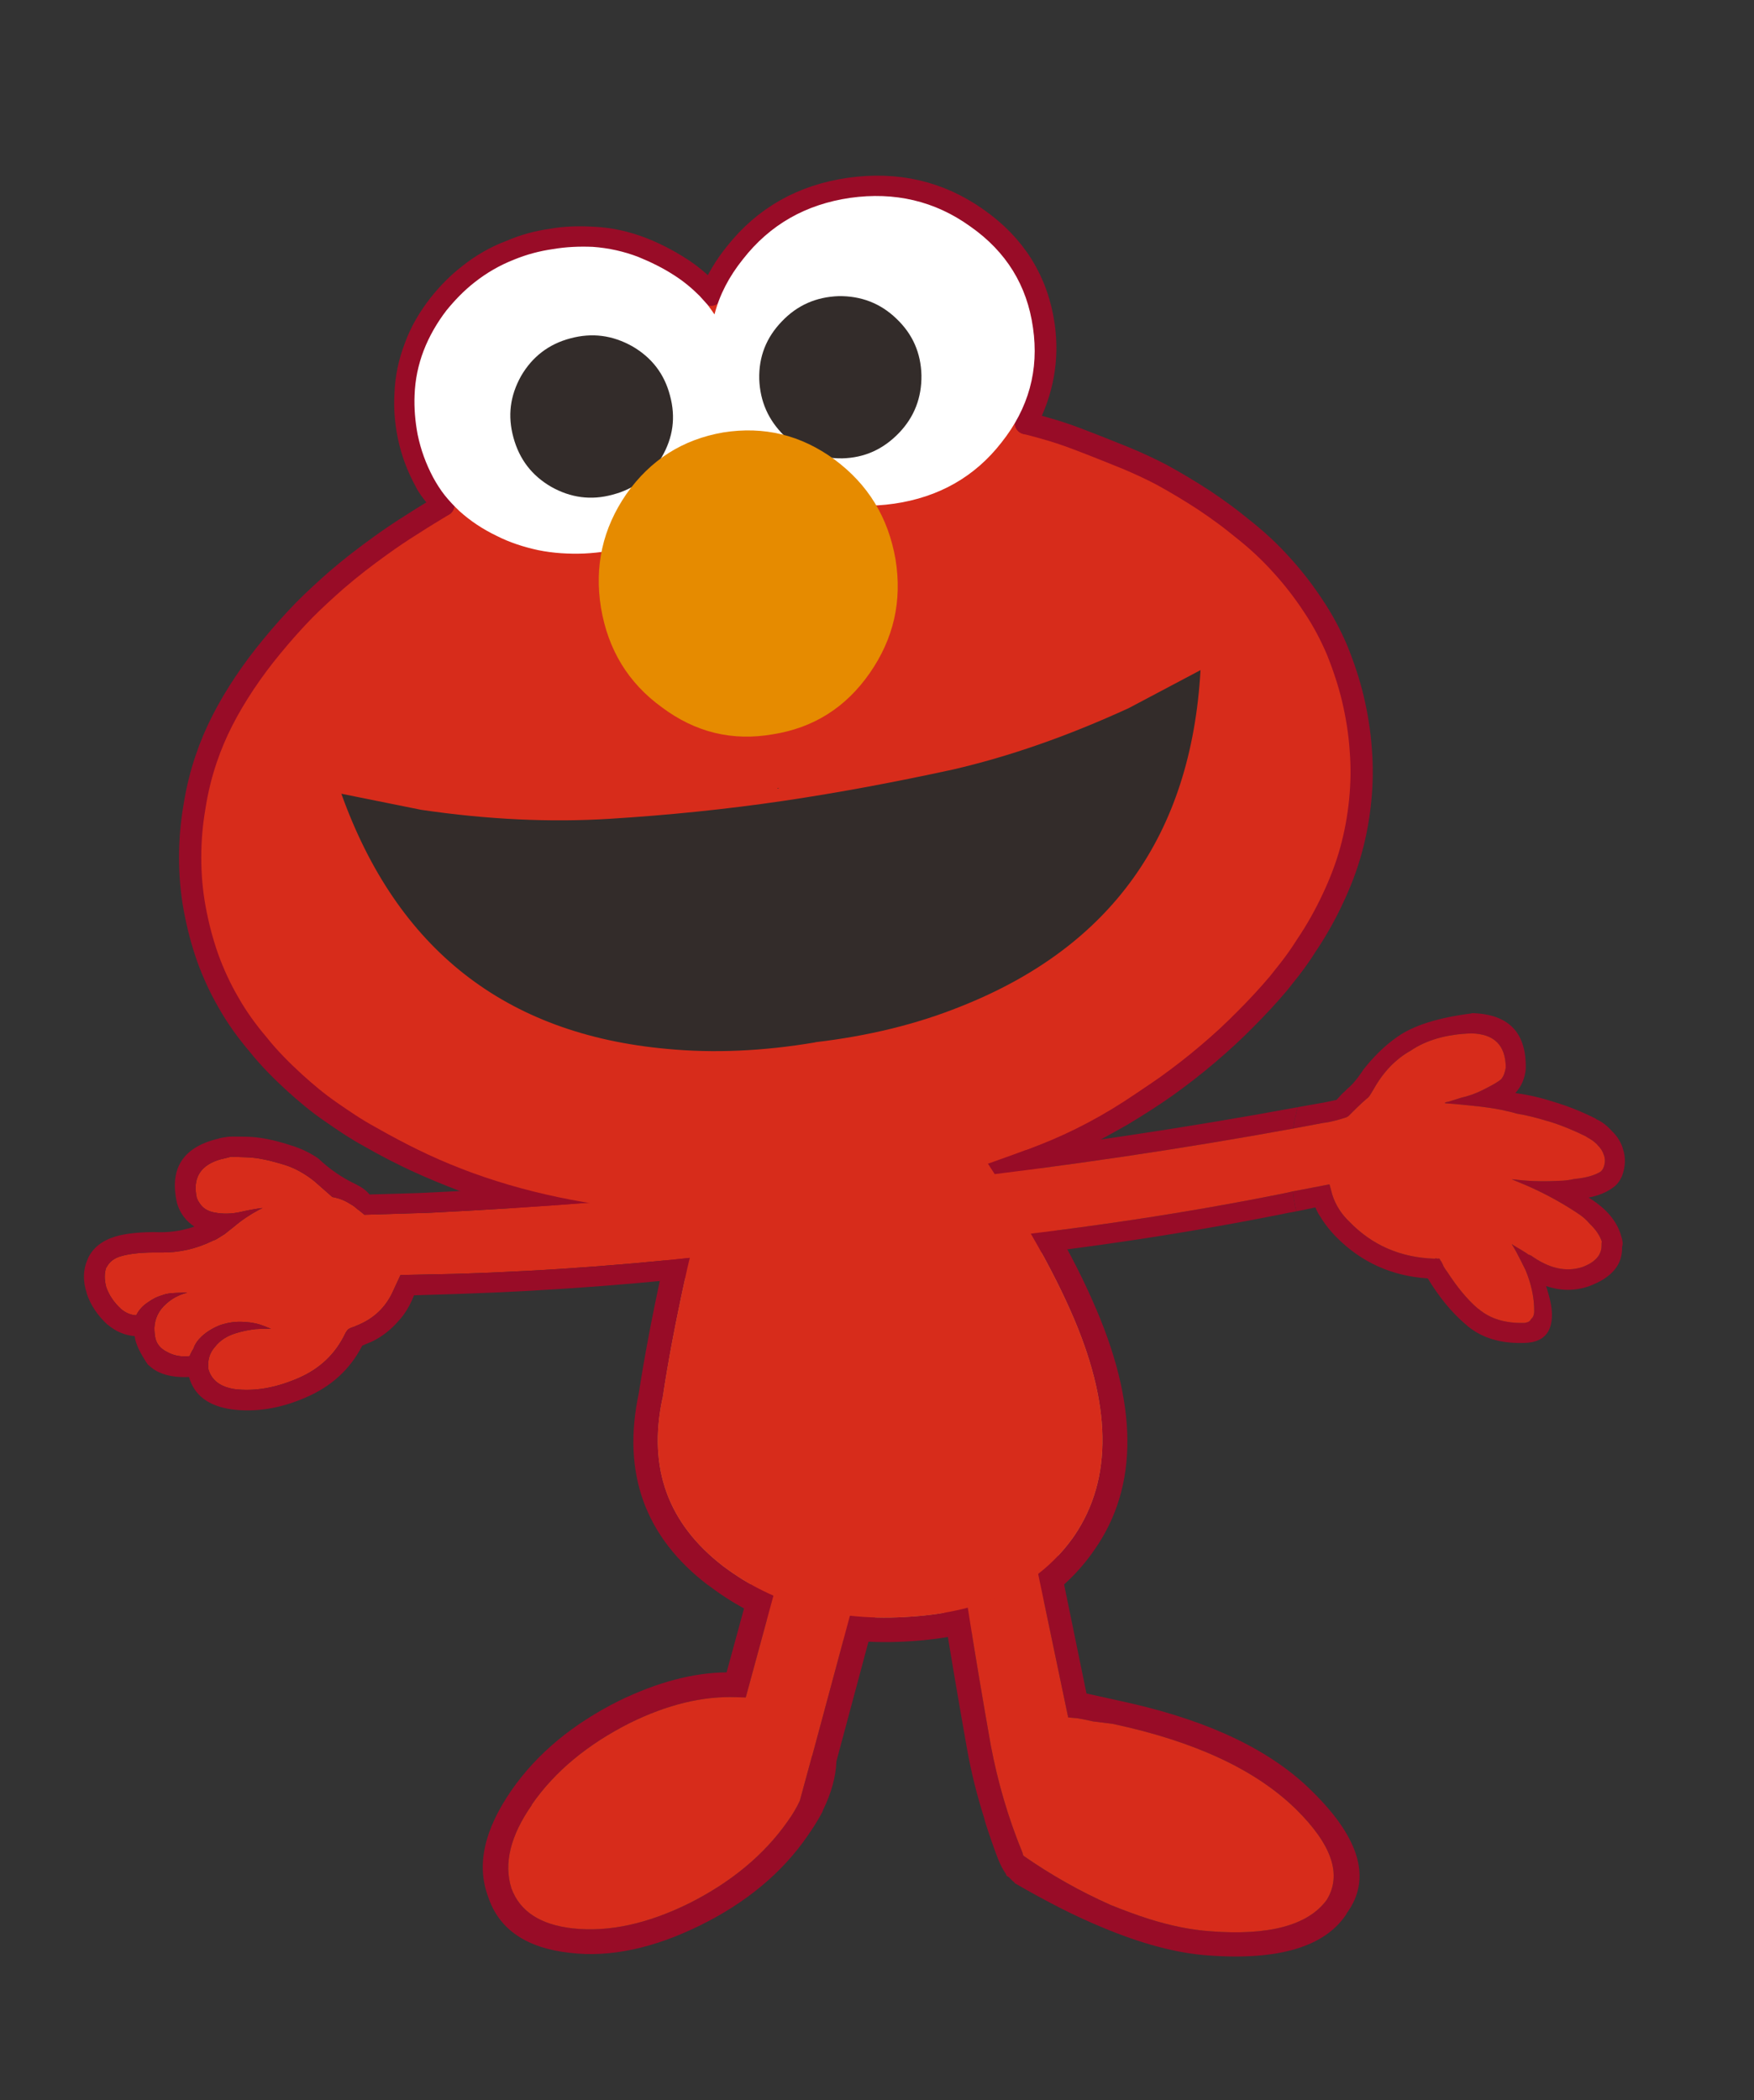<?xml version="1.0" encoding="utf-8"?>
<!-- Generator: Adobe Illustrator 16.2.1, SVG Export Plug-In . SVG Version: 6.00 Build 0)  -->
<!DOCTYPE svg PUBLIC "-//W3C//DTD SVG 1.1//EN" "http://www.w3.org/Graphics/SVG/1.1/DTD/svg11.dtd">
<svg version="1.1" xmlns="http://www.w3.org/2000/svg" xmlns:xlink="http://www.w3.org/1999/xlink" x="0px" y="0px" width="346px"
	 height="414.279px" viewBox="0 0 346 414.279" enable-background="new 0 0 346 414.279" xml:space="preserve">
<rect x="0" y="0" width="346" height="414.279" fill="#333333" stroke="none"/>
<g id="base">
</g>
<g id="book3">
</g>
<g id="_x38_" display="none">
</g>
<g id="_x37_">
	<g>
		<path fill="#980C27" d="M167.994,216.338c-14.666,1.279-24.053,5.055-28.274,11.499c-4.166,6.057-7.223,13.669-9.165,23
			c-1.945,8.885-3.444,16.885-4.556,24.052c-3.334,15.666,1.223,28.329,13.721,37.829h0.056
			c10.996,8.442,24.441,12.108,40.217,10.997c16.442-1.108,28.441-7.165,35.888-17.995c8.773-12.504,8.718-28.886-0.391-49.217
			c-2.388-5.446-5.444-11.223-9.055-17.331c-4.999-8.5-8.889-14.557-11.667-18.222C191.824,216.563,182.938,215.062,167.994,216.338
			 M168.439,221.117c12.44-1.059,19.944-0.167,22.498,2.721c2.721,3.612,6.442,9.498,11.388,17.776
			c3.498,5.889,6.441,11.499,8.83,16.887c8.167,18.333,8.443,33.164,0.722,44.494c-6.722,9.61-17.44,14.942-32.219,15.887
			c-14.497,1.057-26.829-2.275-36.994-9.941c-10.889-8.391-14.886-19.331-11.997-33.052c0-0.113,0-0.113,0.054-0.167
			c1.055-7.11,2.555-14.999,4.5-23.888c1.775-8.61,4.666-15.721,8.442-21.274C147.439,225.337,155.718,222.228,168.439,221.117"/>
		<path fill="#D56F45" d="M190.938,223.838c-2.555-2.888-10.055-3.774-22.498-2.721c-12.721,1.11-20.998,4.222-24.775,9.442
			c-3.777,5.552-6.668,12.664-8.443,21.276c-1.945,8.887-3.445,16.775-4.5,23.886c-0.054,0.054-0.054,0.054-0.054,0.167
			c-2.892,13.721,1.108,24.665,11.997,33.052c10.163,7.666,22.497,10.997,36.994,9.944c14.777-0.947,25.498-6.279,32.22-15.89
			c7.721-11.33,7.44-26.161-0.723-44.494c-2.389-5.388-5.332-10.999-8.832-16.887C197.38,233.336,193.657,227.45,190.938,223.838"/>
		<path fill="#980C27" d="M182.827,292.607l-0.278-2.054l21.607-6.057l10.165,49.552l8.777,1.942
			c15.945,3.668,27.885,9.445,35.887,17.499c9.386,9.275,11.607,17.275,6.608,23.997h0.054c-4.22,6.501-13.385,9.277-27.44,8.222
			c-6.108-0.446-13.053-2.278-20.829-5.555c-5.278-2.165-10.999-5.108-17.165-8.666c-0.058-0.109-0.224-0.334-0.389-0.39
			c-0.225-0.221-0.503-0.5-0.777-0.776c-0.111-0.113-0.279-0.224-0.446-0.277c-0.055-0.167-0.221-0.333-0.221-0.499
			c-0.554-0.722-1-1.67-1.447-2.723c-0.886-2.278-1.665-4.558-2.441-6.944c-0.166-0.501-0.274-0.944-0.39-1.389
			c-1.389-4.39-2.5-8.831-3.331-13.443c-1.556-8.833-3.112-17.776-4.499-26.609C184.991,309.829,183.826,301.273,182.827,292.607
			 M212.546,338.935c-0.669-0.054-1.277-0.108-1.835-0.167l-10.108-48.327l-12.833,3.667c1.002,7.89,2.056,15.778,3.222,23.554
			c1.389,8.888,2.89,17.72,4.444,26.553c1.389,7.332,3.441,14.389,6.278,21.273l0.108,0.446c0.057,0.054,0.057,0.054,0.057,0.112
			c5.499,3.832,11.223,7.055,17.218,9.718c2.613,1.055,5.17,2.003,7.614,2.777c4.276,1.336,8.162,2.11,11.83,2.392
			c11.776,0.943,19.496-1.169,23.166-6.167c3.054-4.942,1.055-10.887-6.057-17.888c-8.002-7.832-19.995-13.386-36.107-16.831
			l-3.944-0.498C214.603,339.323,213.544,339.102,212.546,338.935"/>
		<path fill="#D72C1B" d="M210.711,338.768c0.557,0.059,1.166,0.113,1.835,0.167c0.998,0.167,2.057,0.389,3.053,0.614l3.946,0.498
			c16.11,3.445,28.104,8.999,36.105,16.831c7.108,7.001,9.11,12.945,6.057,17.888c-3.67,5-11.39,7.11-23.166,6.167
			c-3.666-0.281-7.554-1.056-11.83-2.392c-2.446-0.774-5.001-1.723-7.611-2.777c-5.998-2.665-11.72-5.886-17.223-9.718
			c0-0.059,0-0.059-0.053-0.112l-0.11-0.446c-2.835-6.885-4.89-13.941-6.279-21.273c-1.554-8.833-3.055-17.666-4.442-26.553
			c-1.167-7.775-2.221-15.664-3.223-23.554l12.833-3.667L210.711,338.768z"/>
		<path fill="#980C27" d="M174.604,294.663c-0.388,0.334-0.723,0.781-0.831,1.335l-13.555,50.326c-0.056,0-0.056,0.11-0.056,0.11
			l-2.39,8.777c-0.612,1.335-1.445,2.724-2.443,4.109c-4.611,6.555-11.108,11.945-19.386,16.112
			c-8.223,4.055-15.889,5.721-22.941,4.941h-0.059c-6.33-0.72-10.387-3.331-12.054-7.888c-1.556-4.887-0.221-10.386,4.055-16.497
			h-0.058c4.615-6.667,11.113-11.943,19.334-16.11c7.442-3.666,14.389-5.331,20.942-5.108l1.946,0.055l12.829-47.162
			c0.167-0.721,0.114-1.334-0.22-1.887c-0.113-0.167-0.224-0.335-0.392-0.502c-0.278-0.335-0.666-0.554-1.109-0.61
			c-0.669-0.223-1.279-0.113-1.832,0.221c-0.613,0.334-0.945,0.834-1.168,1.444l-11.888,43.553
			c-6.609,0.055-13.667,1.944-21.221,5.606c-9.107,4.558-16.165,10.391-21.22,17.668c-5.335,7.722-6.943,14.664-4.612,20.943
			c2.112,6.44,7.501,10.163,16.168,11.108c7.888,0.943,16.442-0.889,25.609-5.389c9.163-4.5,16.273-10.444,21.272-17.719
			c1.11-1.611,2.113-3.167,2.889-4.668c0.058-0.108,0.058-0.223,0.111-0.331c1.667-3.392,2.556-6.612,2.667-9.666l13.443-50.161
			c0.167-0.668,0.109-1.277-0.225-1.831c-0.11-0.283-0.33-0.504-0.554-0.668c-0.278-0.223-0.555-0.445-0.944-0.502
			c-0.668-0.166-1.22-0.108-1.831,0.279C174.771,294.605,174.716,294.605,174.604,294.663"/>
		<path fill="#D72C1B" d="M173.772,295.998c0.108-0.556,0.443-1.001,0.831-1.335c0.113-0.055,0.166-0.055,0.28-0.111
			c0.61-0.386,1.163-0.444,1.831-0.276c0.39,0.056,0.666,0.276,0.944,0.501c-0.055-1-0.278-1.944-0.668-2.891
			c-1.276-3.165-3.721-5.278-7.107-6.222c-2.78-0.833-5.723-1.109-8.778-0.945c-0.222,0.112-0.498,0.167-0.777,0.225
			c-0.334,0.112-0.668,0.222-1.001,0.332c0.17,0.167,0.278,0.335,0.39,0.501c0.336,0.554,0.389,1.167,0.222,1.888l-12.829,47.165
			l-1.946-0.058c-6.554-0.223-13.496,1.442-20.942,5.108c-8.221,4.167-14.719,9.443-19.331,16.11h0.055
			c-4.275,6.111-5.609,11.611-4.055,16.501c1.667,4.552,5.724,7.164,12.054,7.884h0.058c7.054,0.779,14.72-0.887,22.942-4.945
			c8.277-4.163,14.774-9.552,19.386-16.106c0.998-1.388,1.831-2.776,2.44-4.111l2.393-8.776c0,0,0-0.111,0.056-0.111
			L173.772,295.998z"/>
		<path fill="#D72C1B" d="M241.43,101.407c-1.275-0.945-2.556-1.833-3.888-2.724c-2.724-1.773-5.502-3.442-8.331-4.997
			c-2.334-1.222-4.613-2.277-7.004-3.277c-3.163-1.278-6.327-2.556-9.553-3.777c-3.165-1.222-6.499-2.222-9.832-3.054
			c-0.164,0-0.275-0.113-0.443-0.113c3.278-6.164,4.443-12.609,3.499-19.275c-1.278-8.832-5.665-15.832-13.109-21.054
			c-7.442-5.276-15.886-7.22-25.22-5.888c-9.276,1.333-16.777,5.555-22.443,12.721c-2.109,2.612-3.718,5.332-4.831,8.166
			c-0.331-0.389-0.666-0.777-0.94-1.11c-1.561-1.556-3.281-2.999-5.229-4.222c-2.438-1.555-4.939-2.834-7.497-3.834
			c-3.056-1.166-6.163-1.889-9.499-2.055c-2.833-0.166-5.667-0.112-8.331,0.391c-2.78,0.387-5.442,1.11-7.997,2.221
			c-3.003,1.11-5.781,2.721-8.279,4.72c-2.221,1.724-4.111,3.666-5.834,5.833c-1.998,2.557-3.665,5.334-4.774,8.445
			c-1.111,2.887-1.78,5.999-1.89,9.166c-0.167,2.777,0.055,5.499,0.612,8.273c0.663,3.168,1.721,6.057,3.275,8.891
			c0.556,1.221,1.777,2.775,3.555,4.775c-2.108,1.279-4.219,2.558-6.275,3.891c-2.056,1.277-4.11,2.664-6.11,4.109
			c-2.944,2.109-5.835,4.334-8.667,6.775c-2.221,1.945-4.333,3.891-6.334,5.892c-2.277,2.333-4.387,4.722-6.444,7.22
			c-1.887,2.277-3.718,4.724-5.386,7.221c-1.556,2.333-3.057,4.836-4.333,7.333c-1.277,2.499-2.332,4.999-3.222,7.61
			c-1.055,3.11-1.835,6.333-2.335,9.608c-0.556,3.223-0.831,6.501-0.831,9.835c0,3.388,0.275,6.719,0.887,10.054
			c0.612,3.333,1.446,6.556,2.556,9.722c1.112,3.054,2.503,6.11,4.167,8.941c1.665,2.943,3.612,5.61,5.778,8.165
			c2.167,2.727,4.664,5.225,7.276,7.612c2.22,1.999,4.444,3.892,6.943,5.609c2.557,1.782,5.165,3.558,7.94,5.057
			c2.894,1.666,5.891,3.221,9.002,4.665c3.112,1.444,6.278,2.723,9.442,3.945c3.167,1.222,6.503,2.276,9.832,3.22
			c3.336,0.947,6.723,1.668,10.109,2.336c3.556,0.664,7.056,1.22,10.5,1.609c3.612,0.39,7.224,0.668,10.832,0.832
			c2.779,0.112,5.556,0.226,8.331,0.057c2.779-0.057,5.67-0.167,8.504-0.278c2.886-0.221,5.776-0.443,8.717-0.776
			c2.946-0.332,5.891-0.779,8.833-1.277c2.892-0.446,5.777-0.944,8.666-1.555c2.835-0.556,5.611-1.225,8.391-1.946
			c2.663-0.667,5.385-1.389,8.056-2.333c3.439-1.11,6.939-2.334,10.275-3.61c3.331-1.334,6.554-2.777,9.776-4.334
			c3.108-1.608,6.165-3.277,9.163-4.999c2.945-1.777,5.834-3.609,8.665-5.611c2.778-1.996,5.504-4.109,8.112-6.332
			c2.611-2.221,5.113-4.498,7.497-6.942c2.222-2.222,4.447-4.609,6.502-7.054c0.719-0.891,1.388-1.779,2.108-2.668
			c1.168-1.5,2.279-3.055,3.277-4.666c1.999-2.943,3.779-6.11,5.276-9.33c1.447-3.057,2.672-6.222,3.559-9.445
			c0.891-3.223,1.499-6.498,1.831-9.889c0.334-3.331,0.388-6.664,0.113-9.998c-0.225-3.442-0.779-6.776-1.557-10.111
			c-0.779-3.219-1.831-6.389-3.109-9.554c-1.276-2.999-2.831-5.943-4.67-8.663c-1.886-2.89-3.995-5.613-6.275-8.113
			c-2.441-2.721-5.053-5.109-7.888-7.332C243.762,103.186,242.65,102.299,241.43,101.407"/>
		<path fill="none" stroke="#D56F45" stroke-width="0.556" d="M241.43,101.407c-1.275-0.945-2.556-1.833-3.888-2.724
			c-2.724-1.773-5.502-3.442-8.331-4.997c-2.334-1.222-4.613-2.277-7.004-3.277c-3.163-1.278-6.327-2.556-9.553-3.777
			c-3.165-1.222-6.499-2.222-9.832-3.054c-0.164,0-0.275-0.113-0.443-0.113c3.278-6.164,4.443-12.609,3.499-19.275
			c-1.278-8.832-5.665-15.832-13.109-21.054c-7.442-5.276-15.886-7.22-25.22-5.888c-9.276,1.333-16.777,5.555-22.443,12.721
			c-2.109,2.612-3.718,5.332-4.831,8.166c-0.331-0.389-0.666-0.777-0.94-1.11c-1.561-1.556-3.281-2.999-5.229-4.222
			c-2.438-1.555-4.939-2.834-7.497-3.834c-3.056-1.166-6.163-1.889-9.499-2.055c-2.833-0.166-5.667-0.112-8.331,0.391
			c-2.78,0.387-5.442,1.11-7.997,2.221c-3.003,1.11-5.781,2.721-8.279,4.72c-2.221,1.724-4.111,3.666-5.834,5.833
			c-1.998,2.557-3.665,5.334-4.774,8.445c-1.111,2.887-1.78,5.999-1.89,9.166c-0.167,2.777,0.055,5.499,0.612,8.273
			c0.663,3.168,1.721,6.057,3.275,8.891c0.556,1.221,1.777,2.775,3.555,4.775c-2.108,1.279-4.219,2.558-6.275,3.891
			c-2.056,1.277-4.11,2.664-6.11,4.109c-2.944,2.109-5.835,4.334-8.667,6.775c-2.221,1.945-4.333,3.891-6.334,5.892
			c-2.277,2.333-4.387,4.722-6.444,7.22c-1.887,2.277-3.718,4.724-5.386,7.221c-1.556,2.333-3.057,4.836-4.333,7.333
			c-1.277,2.499-2.332,4.999-3.222,7.61c-1.055,3.11-1.835,6.333-2.335,9.608c-0.556,3.223-0.831,6.501-0.831,9.835
			c0,3.388,0.275,6.719,0.887,10.054c0.612,3.333,1.446,6.556,2.556,9.722c1.112,3.054,2.503,6.11,4.167,8.941
			c1.665,2.943,3.612,5.61,5.778,8.165c2.167,2.727,4.664,5.225,7.276,7.612c2.22,1.999,4.444,3.892,6.943,5.609
			c2.557,1.782,5.165,3.558,7.94,5.057c2.894,1.666,5.891,3.221,9.002,4.665c3.112,1.444,6.278,2.723,9.442,3.945
			c3.167,1.222,6.503,2.276,9.832,3.22c3.336,0.947,6.723,1.668,10.109,2.336c3.556,0.664,7.056,1.22,10.5,1.609
			c3.612,0.39,7.224,0.668,10.832,0.832c2.779,0.112,5.556,0.226,8.331,0.057c2.779-0.057,5.67-0.167,8.504-0.278
			c2.886-0.221,5.776-0.443,8.717-0.776c2.946-0.332,5.891-0.779,8.833-1.277c2.892-0.446,5.777-0.944,8.666-1.555
			c2.835-0.556,5.611-1.225,8.391-1.946c2.663-0.667,5.385-1.389,8.056-2.333c3.439-1.11,6.939-2.334,10.275-3.61
			c3.331-1.334,6.554-2.777,9.776-4.334c3.108-1.608,6.165-3.277,9.163-4.999c2.945-1.777,5.834-3.609,8.665-5.611
			c2.778-1.996,5.504-4.109,8.112-6.332c2.611-2.221,5.113-4.498,7.497-6.942c2.222-2.222,4.447-4.609,6.502-7.054
			c0.719-0.891,1.388-1.779,2.108-2.668c1.168-1.5,2.279-3.055,3.277-4.666c1.999-2.943,3.779-6.11,5.276-9.33
			c1.447-3.057,2.672-6.222,3.559-9.445c0.891-3.223,1.499-6.498,1.831-9.889c0.334-3.331,0.388-6.664,0.113-9.998
			c-0.225-3.442-0.779-6.776-1.557-10.111c-0.779-3.219-1.831-6.389-3.109-9.554c-1.276-2.999-2.831-5.943-4.67-8.663
			c-1.886-2.89-3.995-5.613-6.275-8.113c-2.441-2.721-5.053-5.109-7.888-7.332C243.762,103.186,242.65,102.299,241.43,101.407z"/>
		<path fill="none" stroke="#980C27" stroke-width="4.388" stroke-linecap="round" stroke-linejoin="round" d="M202.378,83.465
			c0.169,0,0.278,0.11,0.446,0.11c3.331,0.833,6.665,1.835,9.832,3.057c3.221,1.222,6.388,2.497,9.555,3.777
			c2.387,1,4.666,2.054,7,3.277c2.829,1.555,5.608,3.221,8.331,4.997c1.332,0.891,2.608,1.781,3.887,2.722
			c1.225,0.89,2.333,1.78,3.5,2.726c2.833,2.221,5.446,4.607,7.886,7.333c2.281,2.497,4.392,5.22,6.28,8.108
			c1.832,2.722,3.387,5.666,4.667,8.665c1.277,3.165,2.332,6.335,3.107,9.558c0.779,3.331,1.335,6.665,1.559,10.107
			c0.274,3.332,0.221,6.667-0.113,9.998c-0.332,3.389-0.942,6.667-1.831,9.89c-0.89,3.223-2.111,6.388-3.558,9.444
			c-1.498,3.219-3.275,6.387-5.275,9.331c-1.001,1.608-2.111,3.165-3.275,4.665c-0.725,0.891-1.391,1.775-2.112,2.666
			c-2.058,2.446-4.279,4.832-6.502,7.054c-2.387,2.446-4.889,4.72-7.497,6.945c-2.608,2.222-5.334,4.334-8.112,6.333
			c-2.831,2-5.72,3.832-8.664,5.609c-3,1.722-6.056,3.391-9.164,4.999c-3.225,1.557-6.446,3.002-9.776,4.334
			c-3.336,1.276-6.836,2.5-10.275,3.61c-2.668,0.943-5.393,1.666-8.058,2.333c-2.777,0.724-5.556,1.39-8.388,1.946
			c-2.89,0.61-5.775,1.108-8.666,1.556c-2.94,0.497-5.888,0.94-8.832,1.275c-2.942,0.334-5.831,0.557-8.719,0.777
			c-2.836,0.109-5.725,0.222-8.502,0.278c-2.777,0.169-5.554,0.056-8.333-0.057c-3.611-0.168-7.22-0.442-10.831-0.832
			c-3.446-0.39-6.945-0.945-10.501-1.609c-3.387-0.668-6.773-1.389-10.109-2.338c-3.329-0.941-6.664-1.996-9.828-3.219
			c-3.168-1.222-6.334-2.5-9.446-3.944c-3.108-1.444-6.108-3-8.998-4.663c-2.779-1.501-5.391-3.28-7.944-5.059
			c-2.499-1.722-4.724-3.61-6.943-5.607c-2.612-2.39-5.112-4.89-7.276-7.614c-2.166-2.555-4.114-5.222-5.778-8.164
			c-1.664-2.832-3.056-5.889-4.163-8.942c-1.113-3.167-1.947-6.389-2.56-9.722c-0.611-3.33-0.887-6.666-0.887-10.054
			c0-3.334,0.275-6.61,0.831-9.835c0.503-3.275,1.277-6.498,2.336-9.608c0.889-2.611,1.943-5.111,3.222-7.61
			c1.275-2.497,2.776-5,4.332-7.333c1.668-2.497,3.499-4.943,5.388-7.222c2.056-2.5,4.168-4.888,6.443-7.22
			c2-2,4.111-3.945,6.333-5.891c2.832-2.441,5.722-4.664,8.667-6.773c2-1.447,4.055-2.834,6.106-4.111
			c2.058-1.334,4.172-2.611,6.279-3.892"/>
		<path fill="none" stroke="#980C27" stroke-width="4.388" stroke-linecap="round" stroke-linejoin="round" d="M87.446,99.629
			c-1.777-2-2.999-3.555-3.555-4.775c-1.555-2.834-2.612-5.723-3.275-8.889c-0.558-2.776-0.779-5.497-0.612-8.275
			c0.109-3.167,0.778-6.279,1.89-9.166c1.109-3.111,2.776-5.889,4.774-8.445c1.723-2.167,3.613-4.109,5.834-5.833
			c2.498-1.999,5.276-3.609,8.279-4.72c2.555-1.11,5.217-1.834,7.997-2.221c2.664-0.501,5.498-0.557,8.331-0.391
			c3.336,0.166,6.443,0.889,9.499,2.055c2.558,1.002,5.059,2.279,7.497,3.834c1.947,1.223,3.668,2.666,5.229,4.222
			c0.274,0.333,0.609,0.722,0.94,1.11c1.113-2.832,2.722-5.554,4.832-8.164c5.665-7.168,13.166-11.39,22.442-12.723
			c9.334-1.332,17.777,0.611,25.22,5.889c7.444,5.221,11.831,12.223,13.109,21.053c0.944,6.666-0.221,13.111-3.499,19.277"/>
		<path fill="#FFFFFF" d="M203.768,64.634c-1.167-8.332-5.278-14.998-12.332-19.942c-6.998-5.053-14.941-6.889-23.72-5.665
			c-8.776,1.276-15.833,5.277-21.163,12.108c-2.723,3.39-4.614,6.999-5.61,10.888c-0.447-0.666-0.891-1.276-1.392-1.942
			c-0.5-0.556-1.054-1.167-1.552-1.721c-1.501-1.504-3.168-2.89-5.002-4.056c-2.22-1.446-4.611-2.612-7.053-3.612
			c-2.89-1.111-5.89-1.778-9.003-2c-2.665-0.111-5.273,0-7.887,0.445c-2.667,0.387-5.164,1.056-7.609,2.055
			c-2.833,1.109-5.444,2.61-7.832,4.498c-2.058,1.612-3.888,3.502-5.558,5.557c-1.83,2.389-3.386,5.055-4.497,7.944
			c-1.055,2.777-1.665,5.665-1.776,8.721c-0.113,2.556,0.111,5.221,0.608,7.832c0.61,2.944,1.613,5.722,3.057,8.442
			c0.666,1.223,1.443,2.444,2.274,3.5c0.892,1.114,1.893,2.168,2.947,3.166c2.166,1.945,4.609,3.555,7.277,4.835
			c2.612,1.332,5.389,2.22,8.22,2.832c3.002,0.612,6.056,0.778,9.056,0.667c3.222-0.166,6.277-0.612,9.222-1.613
			c2.834-0.999,5.498-2.388,7.943-4.164c2.056-1.502,3.945-3.334,5.612-5.331c1.663-2.057,3.054-4.224,4.22-6.612
			c0.557-1.332,1.111-2.725,1.611-4.113c0.223-0.664,0.391-1.442,0.61-2.162c2,3.22,4.722,6.162,8.224,8.551
			c6.996,5.001,14.941,6.889,23.718,5.611c8.777-1.274,15.89-5.276,21.164-12.055C202.935,80.521,204.988,72.967,203.768,64.634"/>
		<path fill="#332C2A" d="M102.78,74.188c2.219-3.832,5.5-6.332,9.721-7.441c4.331-1.167,8.33-0.612,12.219,1.554
			c3.834,2.222,6.333,5.443,7.444,9.722c1.166,4.278,0.61,8.276-1.609,12.109c-2.226,3.833-5.39,6.332-9.724,7.444
			c-4.222,1.166-8.276,0.61-12.108-1.555c-3.832-2.223-6.278-5.444-7.444-9.723C100.112,82.021,100.613,78.078,102.78,74.188"/>
		<path fill="#332C2A" d="M176.827,62.857c-3.166-3.056-7.001-4.498-11.387-4.444c-4.447,0.165-8.167,1.778-11.222,4.998
			c-3.058,3.167-4.556,6.945-4.446,11.388c0.168,4.389,1.779,8.055,4.945,11.164c3.277,3.057,6.997,4.5,11.442,4.447
			c4.388-0.113,8.056-1.779,11.167-5c3.053-3.168,4.498-6.999,4.442-11.388C181.657,69.635,180.048,65.912,176.827,62.857"/>
		<path fill="#332C2A" d="M187.988,151.791c-10.997,2.391-22.106,4.498-33.328,6.167c-11.274,1.664-22.719,2.83-34.383,3.554
			c-11.611,0.724-24.052,0.168-37.218-1.777l-15.722-3.167c10.997,30.664,32.327,47.439,64.216,50.328
			c9.276,0.889,19.053,0.445,29.218-1.277c0.112-0.057,0.168-0.057,0.222-0.057c10.275-1.22,19.723-3.499,28.438-6.999
			c29.779-11.774,45.555-33.886,47.387-66.379l-14.164,7.498C210.543,145.236,199.047,149.236,187.988,151.791"/>
		<path fill="#332C2A" d="M153.384,155.457v0.109c0.223-0.109,0.335-0.166,0.389-0.166L153.384,155.457z"/>
		<path fill="#E68B00" d="M176.658,110.351c-1.442-8.276-5.386-14.774-12.053-19.718c-6.61-4.833-13.888-6.611-21.941-5.334
			c-7.999,1.39-14.335,5.389-19.111,12.165c-4.662,6.776-6.333,14.222-4.997,22.443c1.389,8.22,5.332,14.774,11.999,19.606
			c6.609,4.946,13.886,6.723,21.884,5.334c8.056-1.277,14.389-5.278,19.113-12.053C176.271,126.016,177.991,118.574,176.658,110.351
			"/>
		<path fill="#980C27" d="M193.38,244.503c0.111-0.056,0.166-0.056,0.277-0.056c20.664-2.22,40.552-5.223,59.604-9.057l1.777-0.388
			c0.111,1.335,0.389,2.668,0.666,3.944l-1.501,0.277c-19.218,3.89-39.271,6.946-60.157,9.166c-0.556,0.057-1.056-0.055-1.499-0.39
			c-0.391-0.386-0.669-0.831-0.724-1.332c0-0.555,0.113-1,0.447-1.498c0.108-0.165,0.329-0.28,0.498-0.389
			C192.935,244.67,193.158,244.558,193.38,244.503"/>
		<path fill="#980C27" d="M186.271,232.781c-0.113,0-0.225,0.058-0.277,0c-0.447,0-0.834-0.165-1.224-0.387
			c-0.447-0.334-0.723-0.833-0.723-1.334c-0.056-0.609,0.056-1.057,0.443-1.501c0.279-0.389,0.722-0.667,1.278-0.667
			c24.33-2.888,47.717-6.333,70.215-10.497c-0.391,1.389-0.666,2.775-0.888,4.222c-21.887,3.997-44.662,7.387-68.27,10.108
			C186.604,232.781,186.437,232.781,186.271,232.781"/>
		<path fill="#980C27" d="M262.816,235.668c0.665,2.058,1.776,3.78,3.332,5.277c4.501,4.667,10.112,7.111,16.776,7.334h0.166v-0.056
			h0.112c0.168,0,0.277,0.056,0.444,0.056c0.111,0,0.111,0,0.223-0.056v0.056h0.112c0.054,0.168,0.162,0.39,0.333,0.558
			c0.164,0.332,0.332,0.609,0.442,0.943c0.223,0.387,0.445,0.722,0.67,0.997c1.941,3.002,3.939,5.501,6.163,7.391h0.054
			c2.336,1.999,5.334,2.89,9.113,2.777c0.665-0.113,1.055-0.277,1.275-0.778c0.391-0.276,0.614-0.833,0.614-1.555
			c0-2.775-0.614-5.442-1.727-8.11c-0.33-0.666-0.665-1.333-0.945-1.888c-0.551-1.111-1.107-2.165-1.772-3.221
			c0.553,0.388,1.163,0.721,1.719,1.056c0.502,0.33,1.057,0.608,1.56,0.999c0.218,0.055,0.331,0.167,0.552,0.22
			c3.559,2.557,6.889,3.279,10.056,2.277c2.609-0.945,3.887-2.442,3.833-4.333c0-0.277,0-0.497,0.054-0.722
			c-0.444-1.278-1.221-2.388-2.389-3.499c-0.61-0.723-1.277-1.333-2.11-1.889c-2.555-1.72-5.275-3.279-8.055-4.61
			c-1.723-0.834-3.446-1.557-5.219-2.276c0.389,0,0.83,0.057,1.163,0.109c2.943,0.334,5.889,0.334,8.888,0.167
			c0.78-0.054,1.558-0.167,2.276-0.334c2.338-0.223,4.112-0.724,5.278-1.498c0.167-0.167,0.335-0.389,0.447-0.609
			c0.387-0.892,0.445-1.837,0.108-2.67c-0.221-0.721-0.664-1.388-1.276-1.943v-0.055c-0.609-0.611-1.335-1.112-2.111-1.5v-0.058
			c-2.446-1.219-4.997-2.276-7.555-3.055h-0.054c-2.001-0.611-4.059-1.166-6.168-1.501c0,0-0.667-0.221-1.944-0.498
			c-1.277-0.333-2.999-0.613-5.223-0.889c-2.163-0.222-4.497-0.503-6.997-0.667c0-0.111,0-0.111,0.112-0.166
			c0.164-0.058,0.33-0.111,0.497-0.111c0.892-0.277,1.779-0.555,2.669-0.834c1.277-0.278,2.776-0.775,4.387-1.609
			c1.778-0.891,2.947-1.556,3.444-2.057c0.443-0.501,0.722-1.277,0.887-2.276c-0.054-4.387-2.274-6.609-6.775-6.723h-0.055
			c-4.774,0.169-8.774,1.277-11.89,3.39c-2.997,1.667-5.442,4.221-7.331,7.608c-0.278,0.445-0.5,0.835-0.776,1.278
			c-0.169,0.222-0.334,0.447-0.611,0.611c-1.224,1.053-2.329,2.168-3.445,3.277c-0.167,0.226-0.389,0.278-0.555,0.389
			c-1.553,0.5-3.054,0.945-4.609,1.111c-1.944,0.391-3.891,0.721-5.889,1.112c0.226-1.446,0.5-2.833,0.888-4.222
			c1.777-0.334,3.555-0.615,5.332-0.945l2.333-0.498l1.279-1.388c0.279-0.17,0.498-0.447,0.775-0.727
			c0.836-0.666,1.562-1.498,2.223-2.388c0.333-0.498,0.723-0.945,0.999-1.443c2.057-2.611,4.278-4.777,6.665-6.444
			c3.171-2.278,8.11-3.833,14.723-4.666v-0.056c7.222,0.168,10.775,3.776,10.666,10.831v0.168c-0.17,1.833-0.831,3.444-2.056,4.776
			c2.609,0.333,5.165,0.947,7.721,1.776c2.778,0.835,5.5,1.946,8.168,3.279v0.057c1.164,0.498,2.222,1.329,3.108,2.332
			c1.002,0.945,1.725,2.055,2.169,3.333v0.057c0.664,1.887,0.555,3.664-0.113,5.502c-0.443,0.995-0.999,1.772-1.832,2.332
			c-1.11,0.828-2.721,1.554-4.776,1.939c3.442,2.112,5.609,4.612,6.441,7.612v0.057c0.167,0.388,0.226,0.777,0.28,1.164
			c0,0.278,0,0.613-0.113,0.889c0.113,3.558-2.056,6.109-6.555,7.778c-2.776,0.945-5.555,0.945-8.444-0.055
			c0.777,2.33,1.166,4.22,1.166,5.665c0,3.554-1.719,5.391-5.164,5.556c-4.944,0.222-8.945-0.999-11.942-3.724
			c-2.725-2.334-5.166-5.329-7.39-8.998c-7.053-0.443-13.107-3.168-17.998-8.11c-1.385-1.386-2.556-2.942-3.552-4.609
			c-0.224-0.445-0.446-0.832-0.614-1.279l-3.777,0.782c-0.275-1.28-0.557-2.613-0.666-3.948l7.225-1.388
			C262.427,234.284,262.648,234.949,262.816,235.668 M283.759,248.447L283.759,248.447h-0.111H283.759z"/>
		<path fill="#D72C1B" d="M308.254,232.893c0.78-0.054,1.558-0.166,2.277-0.335c2.337-0.222,4.111-0.722,5.277-1.497
			c0.167-0.167,0.335-0.389,0.447-0.613c0.387-0.888,0.445-1.83,0.108-2.663c-0.221-0.722-0.664-1.391-1.276-1.946v-0.055
			c-0.609-0.611-1.332-1.112-2.111-1.498v-0.059c-2.445-1.22-4.997-2.277-7.555-3.056h-0.054c-2.001-0.61-4.059-1.166-6.168-1.501
			c0,0-0.667-0.221-1.945-0.498c-1.276-0.333-2.998-0.609-5.22-0.889c-2.165-0.223-4.499-0.5-6.995-0.666
			c0-0.112,0-0.112,0.108-0.167c0.167-0.054,0.33-0.112,0.501-0.112c0.887-0.276,1.775-0.557,2.665-0.833
			c1.277-0.276,2.776-0.778,4.387-1.609c1.778-0.891,2.945-1.556,3.444-2.057c0.443-0.497,0.722-1.277,0.892-2.276
			c-0.059-4.388-2.279-6.609-6.779-6.721h-0.057c-4.775,0.165-8.773,1.277-11.887,3.387c-2.999,1.67-5.444,4.223-7.333,7.609
			c-0.276,0.445-0.5,0.835-0.776,1.279c-0.169,0.221-0.334,0.446-0.611,0.611c-1.223,1.055-2.33,2.169-3.445,3.276
			c-0.163,0.225-0.389,0.279-0.555,0.389c-1.554,0.502-3.055,0.945-4.609,1.112c-1.946,0.39-3.891,0.722-5.891,1.107
			c-21.883,4.004-44.662,7.393-68.267,10.113c-0.225,0.055-0.391,0.055-0.556,0.055c-0.113,0-0.224,0.058-0.28,0
			c0.109,0.445,0.167,0.943,0.392,1.391c0.83,2.277,1.941,4.444,3.275,6.389c1.055,1.387,2.054,2.885,3.111,4.222
			c0.165-0.113,0.389-0.225,0.61-0.279c0.111-0.056,0.166-0.056,0.278-0.056c20.663-2.224,40.551-5.221,59.604-9.055l1.777-0.39
			l7.223-1.388c0.165,0.666,0.387,1.334,0.556,2.055c0.664,2.058,1.775,3.778,3.331,5.277c4.501,4.667,10.112,7.109,16.776,7.332
			h0.166v-0.057h0.108c0.172,0,0.281,0.057,0.448,0.057c0.109,0,0.109,0,0.223-0.057v0.057h0.112
			c0.052,0.168,0.162,0.39,0.333,0.558c0.164,0.332,0.332,0.611,0.442,0.943c0.22,0.39,0.445,0.722,0.668,0.999
			c1.947,3,3.941,5.499,6.165,7.389h0.053c2.337,1.999,5.335,2.89,9.114,2.777c0.665-0.111,1.055-0.277,1.276-0.778
			c0.39-0.278,0.612-0.833,0.612-1.556c0-2.776-0.612-5.441-1.726-8.109c-0.332-0.666-0.662-1.333-0.941-1.887
			c-0.555-1.113-1.114-2.166-1.776-3.224c0.553,0.391,1.163,0.723,1.719,1.058c0.502,0.331,1.057,0.608,1.558,0.999
			c0.224,0.054,0.333,0.164,0.555,0.22c3.556,2.556,6.887,3.276,10.055,2.277c2.609-0.943,3.887-2.443,3.833-4.331
			c0-0.276,0-0.499,0.054-0.724c-0.444-1.278-1.221-2.389-2.389-3.499c-0.61-0.723-1.277-1.333-2.11-1.889
			c-2.556-1.722-5.275-3.276-8.055-4.612c-1.719-0.832-3.442-1.555-5.219-2.274c0.387,0,0.832,0.057,1.163,0.11
			C302.312,233.061,305.255,233.061,308.254,232.893"/>
		<path fill="#D72C1B" d="M148.887,247.781c0.055-0.113,0.111-0.222,0.165-0.277c1.499-2.281,2.503-4.832,3-7.609
			c0.387-2.114,0.334-4.168-0.113-6.112c-0.109,0.055-0.222,0.11-0.333,0.11c-0.221,0-0.5,0.055-0.721,0.112
			c-22.717,2.499-44.773,4.164-66.215,5.222l-12.779,0.389c-0.441-0.335-0.832-0.723-1.33-1.057
			c-0.444-0.39-0.892-0.778-1.443-1.055c-1.113-0.723-2.28-1.166-3.558-1.389l-3.61-3.168c-1.832-1.443-3.722-2.5-5.609-3.109
			c-3-0.945-5.556-1.501-7.609-1.557c-1.889-0.055-2.947-0.109-3.168-0.109c-0.554,0.165-1.109,0.275-1.778,0.445h-0.053
			c-4.168,1.109-5.833,3.719-4.889,7.775c0.054,0.055,0.054,0.111,0.109,0.167c0.059,0.166,0.112,0.333,0.221,0.442
			c0.669,1.225,1.668,1.891,3.115,2.169c1.72,0.332,3.441,0.277,5.163-0.111c1.501-0.336,2.888-0.61,4.334-0.778l-0.667,0.335
			c-1.777,0.94-3.445,2.053-4.941,3.331c-0.614,0.499-1.278,0.998-1.891,1.498c-0.555,0.334-1.054,0.669-1.609,1.002
			c-0.225,0.11-0.446,0.222-0.669,0.277c-3.277,1.611-6.662,2.39-10.331,2.333c-3.28-0.056-5.89,0.167-7.778,0.724
			c-1.389,0.388-2.333,1.11-2.89,2.222h-0.054c-0.389,1.166-0.389,2.441,0,3.889c0.557,1.609,1.555,3.055,2.943,4.331
			c0.89,0.724,1.833,1.168,2.947,1.223v-0.055h0.054c0.556-1.114,1.389-1.945,2.442-2.612c0.834-0.608,1.779-1.057,2.779-1.332
			c0.445-0.168,0.942-0.276,1.442-0.335c1.167-0.108,2.221-0.108,3.279-0.166v0.058c-1.497,0.389-2.89,1.108-4.056,2.166
			c-1.501,1.334-2.225,2.89-2.335,4.722c0,0.722,0.057,1.445,0.224,2.167c0.279,1.109,1.054,1.997,2.165,2.552
			c1.447,0.836,2.89,1.058,4.556,0.89L37.621,267c0.163-0.334,0.331-0.667,0.552-0.999c0.28-0.888,0.892-1.725,1.669-2.446
			c1.109-0.998,2.389-1.721,3.722-2.222c1.555-0.499,3.164-0.722,4.831-0.556c1.277,0.057,2.557,0.335,3.668,0.777l1.389,0.557
			c-0.941-0.055-1.944,0-3.054,0.059c-1.392,0.165-2.725,0.442-3.946,0.832c-1.611,0.499-2.997,1.333-3.999,2.61
			c-1.167,1.276-1.555,2.833-1.335,4.5c0.614,2.109,2.28,3.443,5.113,3.888c3.943,0.497,8.108-0.223,12.497-2.112
			c4.334-1.833,7.499-4.833,9.446-8.996c0.163-0.225,0.275-0.445,0.498-0.669c0.223-0.166,0.445-0.276,0.777-0.389
			c0.22-0.054,0.5-0.167,0.723-0.279c3.443-1.33,5.944-3.609,7.445-7.054c0.441-0.998,0.941-1.998,1.387-2.997l10.775-0.226
			c18.553-0.553,37.607-2,57.217-4.389c0.388,0,0.666,0,0.999,0.112c0.109,0.056,0.335,0.165,0.501,0.334
			C148.606,247.448,148.773,247.56,148.887,247.781"/>
		<path fill="#980C27" d="M149.22,248.614c-0.058-0.277-0.17-0.614-0.333-0.833c-0.113-0.224-0.281-0.333-0.391-0.445
			c-0.167-0.166-0.392-0.278-0.501-0.334c-0.333-0.112-0.611-0.112-0.999-0.112c-19.609,2.389-38.664,3.836-57.217,4.391
			l-10.775,0.224c-0.445,0.996-0.945,1.999-1.391,2.997c-1.497,3.444-3.998,5.724-7.444,7.054c-0.22,0.112-0.5,0.226-0.72,0.279
			c-0.334,0.112-0.555,0.223-0.777,0.39c-0.223,0.221-0.331,0.443-0.498,0.668c-1.947,4.165-5.112,7.163-9.446,8.997
			c-4.389,1.889-8.554,2.608-12.497,2.111c-2.835-0.447-4.499-1.777-5.113-3.888c-0.221-1.667,0.168-3.224,1.335-4.5
			c1.002-1.277,2.388-2.113,3.996-2.61c1.225-0.39,2.558-0.67,3.949-0.834c1.109-0.057,2.112-0.111,3.054-0.057l-1.389-0.557
			c-1.111-0.442-2.391-0.721-3.668-0.774c-1.667-0.166-3.276,0.054-4.831,0.553c-1.333,0.501-2.608,1.224-3.722,2.225
			c-0.777,0.722-1.389,1.554-1.667,2.443c-0.223,0.332-0.391,0.665-0.554,0.999l-0.225,0.502c-1.666,0.165-3.109-0.058-4.557-0.89
			c-1.107-0.557-1.888-1.445-2.164-2.555c-0.169-0.724-0.224-1.445-0.224-2.167c0.113-1.832,0.834-3.388,2.335-4.725
			c1.166-1.054,2.555-1.774,4.056-2.163v-0.058c-1.059,0.058-2.113,0.058-3.279,0.166c-0.5,0.057-0.997,0.167-1.445,0.333
			c-0.997,0.277-1.942,0.726-2.776,1.332c-1.054,0.669-1.887,1.5-2.442,2.611h-0.059v0.059c-1.107-0.059-2.053-0.5-2.942-1.224
			c-1.389-1.276-2.387-2.722-2.943-4.331c-0.389-1.442-0.389-2.723,0-3.889h0.054c0.557-1.112,1.501-1.834,2.89-2.222
			c1.889-0.558,4.498-0.779,7.776-0.724c3.667,0.056,7.056-0.722,10.333-2.333c0.223-0.055,0.444-0.167,0.669-0.28
			c0.552-0.33,1.055-0.665,1.609-0.999c0.612-0.497,1.276-0.999,1.891-1.498c1.496-1.278,3.164-2.387,4.941-3.331l0.669-0.335
			c-1.448,0.166-2.835,0.442-4.336,0.778c-1.722,0.389-3.443,0.443-5.163,0.111c-1.447-0.278-2.446-0.944-3.115-2.169
			c-0.108-0.109-0.165-0.277-0.221-0.442c-0.056-0.055-0.056-0.112-0.109-0.167c-0.944-4.057,0.72-6.666,4.889-7.775h0.053
			c0.669-0.17,1.225-0.28,1.778-0.445c0.223,0,1.279,0.055,3.168,0.111c2.054,0.054,4.609,0.609,7.609,1.555
			c1.888,0.608,3.777,1.667,5.609,3.109l3.61,3.166c1.277,0.225,2.444,0.668,3.556,1.391c0.554,0.279,1.001,0.665,1.445,1.055
			c0.498,0.334,0.889,0.722,1.33,1.057l12.779-0.389c21.443-1.058,43.498-2.722,66.215-5.222c0.221-0.059,0.5-0.112,0.723-0.112
			c0.109,0,0.222-0.054,0.331-0.112c0.392-0.111,0.726-0.332,1.001-0.61c0.333-0.389,0.444-0.943,0.391-1.499
			c-0.058-0.556-0.333-0.999-0.778-1.277c-0.388-0.39-0.891-0.556-1.446-0.39c-23.552,2.612-46.386,4.336-68.602,5.335l-9.61,0.276
			c-0.724-0.888-1.667-1.5-2.666-2c-2.723-1.279-5.225-3-7.447-5.112c-1.718-1.166-3.387-1.942-5.163-2.498
			c-3.501-1.166-6.387-1.722-8.832-1.778c-2.5-0.054-3.835-0.054-4.056,0.057h-0.054c-0.557,0.057-1.168,0.167-1.834,0.388h-0.058
			c-6.833,1.723-9.441,6.001-7.833,12.777c0.058,0.056,0.058,0.056,0.058,0.165c0.61,1.835,1.721,3.28,3.331,4.334
			c-2.107,0.725-4.33,1.113-6.607,1.113c-3.833-0.112-6.833,0.222-8.945,0.832c-2.665,0.832-4.443,2.222-5.443,4.331v0.056
			c-0.945,2.002-1.056,4.333-0.224,6.832v0.057c0.779,2.332,2.169,4.335,4.058,6.11h0.056c1.554,1.334,3.334,2.11,5.333,2.279
			c0.166,1.554,1.111,3.389,2.555,5.552c0.112,0.112,0.221,0.225,0.389,0.337c1.665,1.554,4.276,2.332,7.777,2.166
			c0.999,3.607,3.83,5.723,8.387,6.384c4.607,0.614,9.497-0.109,14.61-2.329c5.054-2.165,8.776-5.555,11.165-10.221
			c0.609-0.279,1.276-0.557,1.834-0.779c2.108-1.001,3.833-2.389,5.333-4.111c1.388-1.497,2.332-3.22,3.053-5.055l8.944-0.276
			c18.441-0.611,37.387-2.055,56.828-4.389c0.554-0.059,0.998-0.334,1.388-0.722C149.106,249.667,149.328,249.169,149.22,248.614"/>
		<path fill="#009844" d="M57.617,226.005"/>
		<path fill="#D72C1B" d="M241.149,202.341l-5.163,1c-53.717,14.442-109.098,19.832-166.148,15.998
			c3.832,2.719,8.001,5.167,12.499,7.387c11.385,5.61,24.051,9.277,37.94,11.168c14.44,1.942,29.218,1.722,44.328-0.612
			c7.39-1.17,14.497-2.721,21.441-4.776c6.225-1.999,12.554-4.222,18.999-6.667c6.389-2.5,12.775-5.833,19.164-10.222
			C230.597,211.229,236.266,206.896,241.149,202.341"/>
		<path fill="#D72C1B" d="M162.773,216.84c-3.945,1.166-6.889,2.332-8.889,3.444c-1.499,0.777-2.889,1.773-4.055,3.054
			c-1.225,1.333-2.5,2.721-3.833,4.335c-0.778,0.944-1.442,1.776-1.889,2.333c-0.167,0.222-0.278,0.387-0.444,0.554
			c-3.777,5.552-6.668,12.664-8.443,21.276c-1.945,8.887-3.445,16.775-4.5,23.886c-0.054,0.054-0.054,0.054-0.054,0.167
			c-2.892,13.721,1.108,24.665,11.997,33.052c10.163,7.666,22.497,10.997,36.994,9.944c14.777-0.947,25.498-6.279,32.22-15.89
			c7.721-11.33,7.44-26.161-0.723-44.494c-2.389-5.388-5.332-10.999-8.832-16.887c-3.834-6.5-6.999-11.555-9.498-15.111
			c-0.334-0.833-1.001-1.943-1.888-3.33c-1.446-1.943-2.278-3.056-2.445-3.335c-0.555-0.832-1.055-1.388-1.39-1.777
			c-0.666-0.61-1.667-1.167-2.889-1.443C180.771,215.841,173.66,215.841,162.773,216.84 M160.494,219.449h-0.442l0.386-0.168
			L160.494,219.449z"/>
	</g>
</g>
<g id="_x36_" display="none">
</g>
<g id="_x35_" display="none">
</g>
<g id="_x34_" display="none">
</g>
<g id="_x33_" display="none">
</g>
<g id="_x32_" display="none">
</g>
<g id="_x31_" display="none">
</g>
<g id="_x30_" display="none">
</g>
<g id="guide" display="none">
</g>
</svg>
